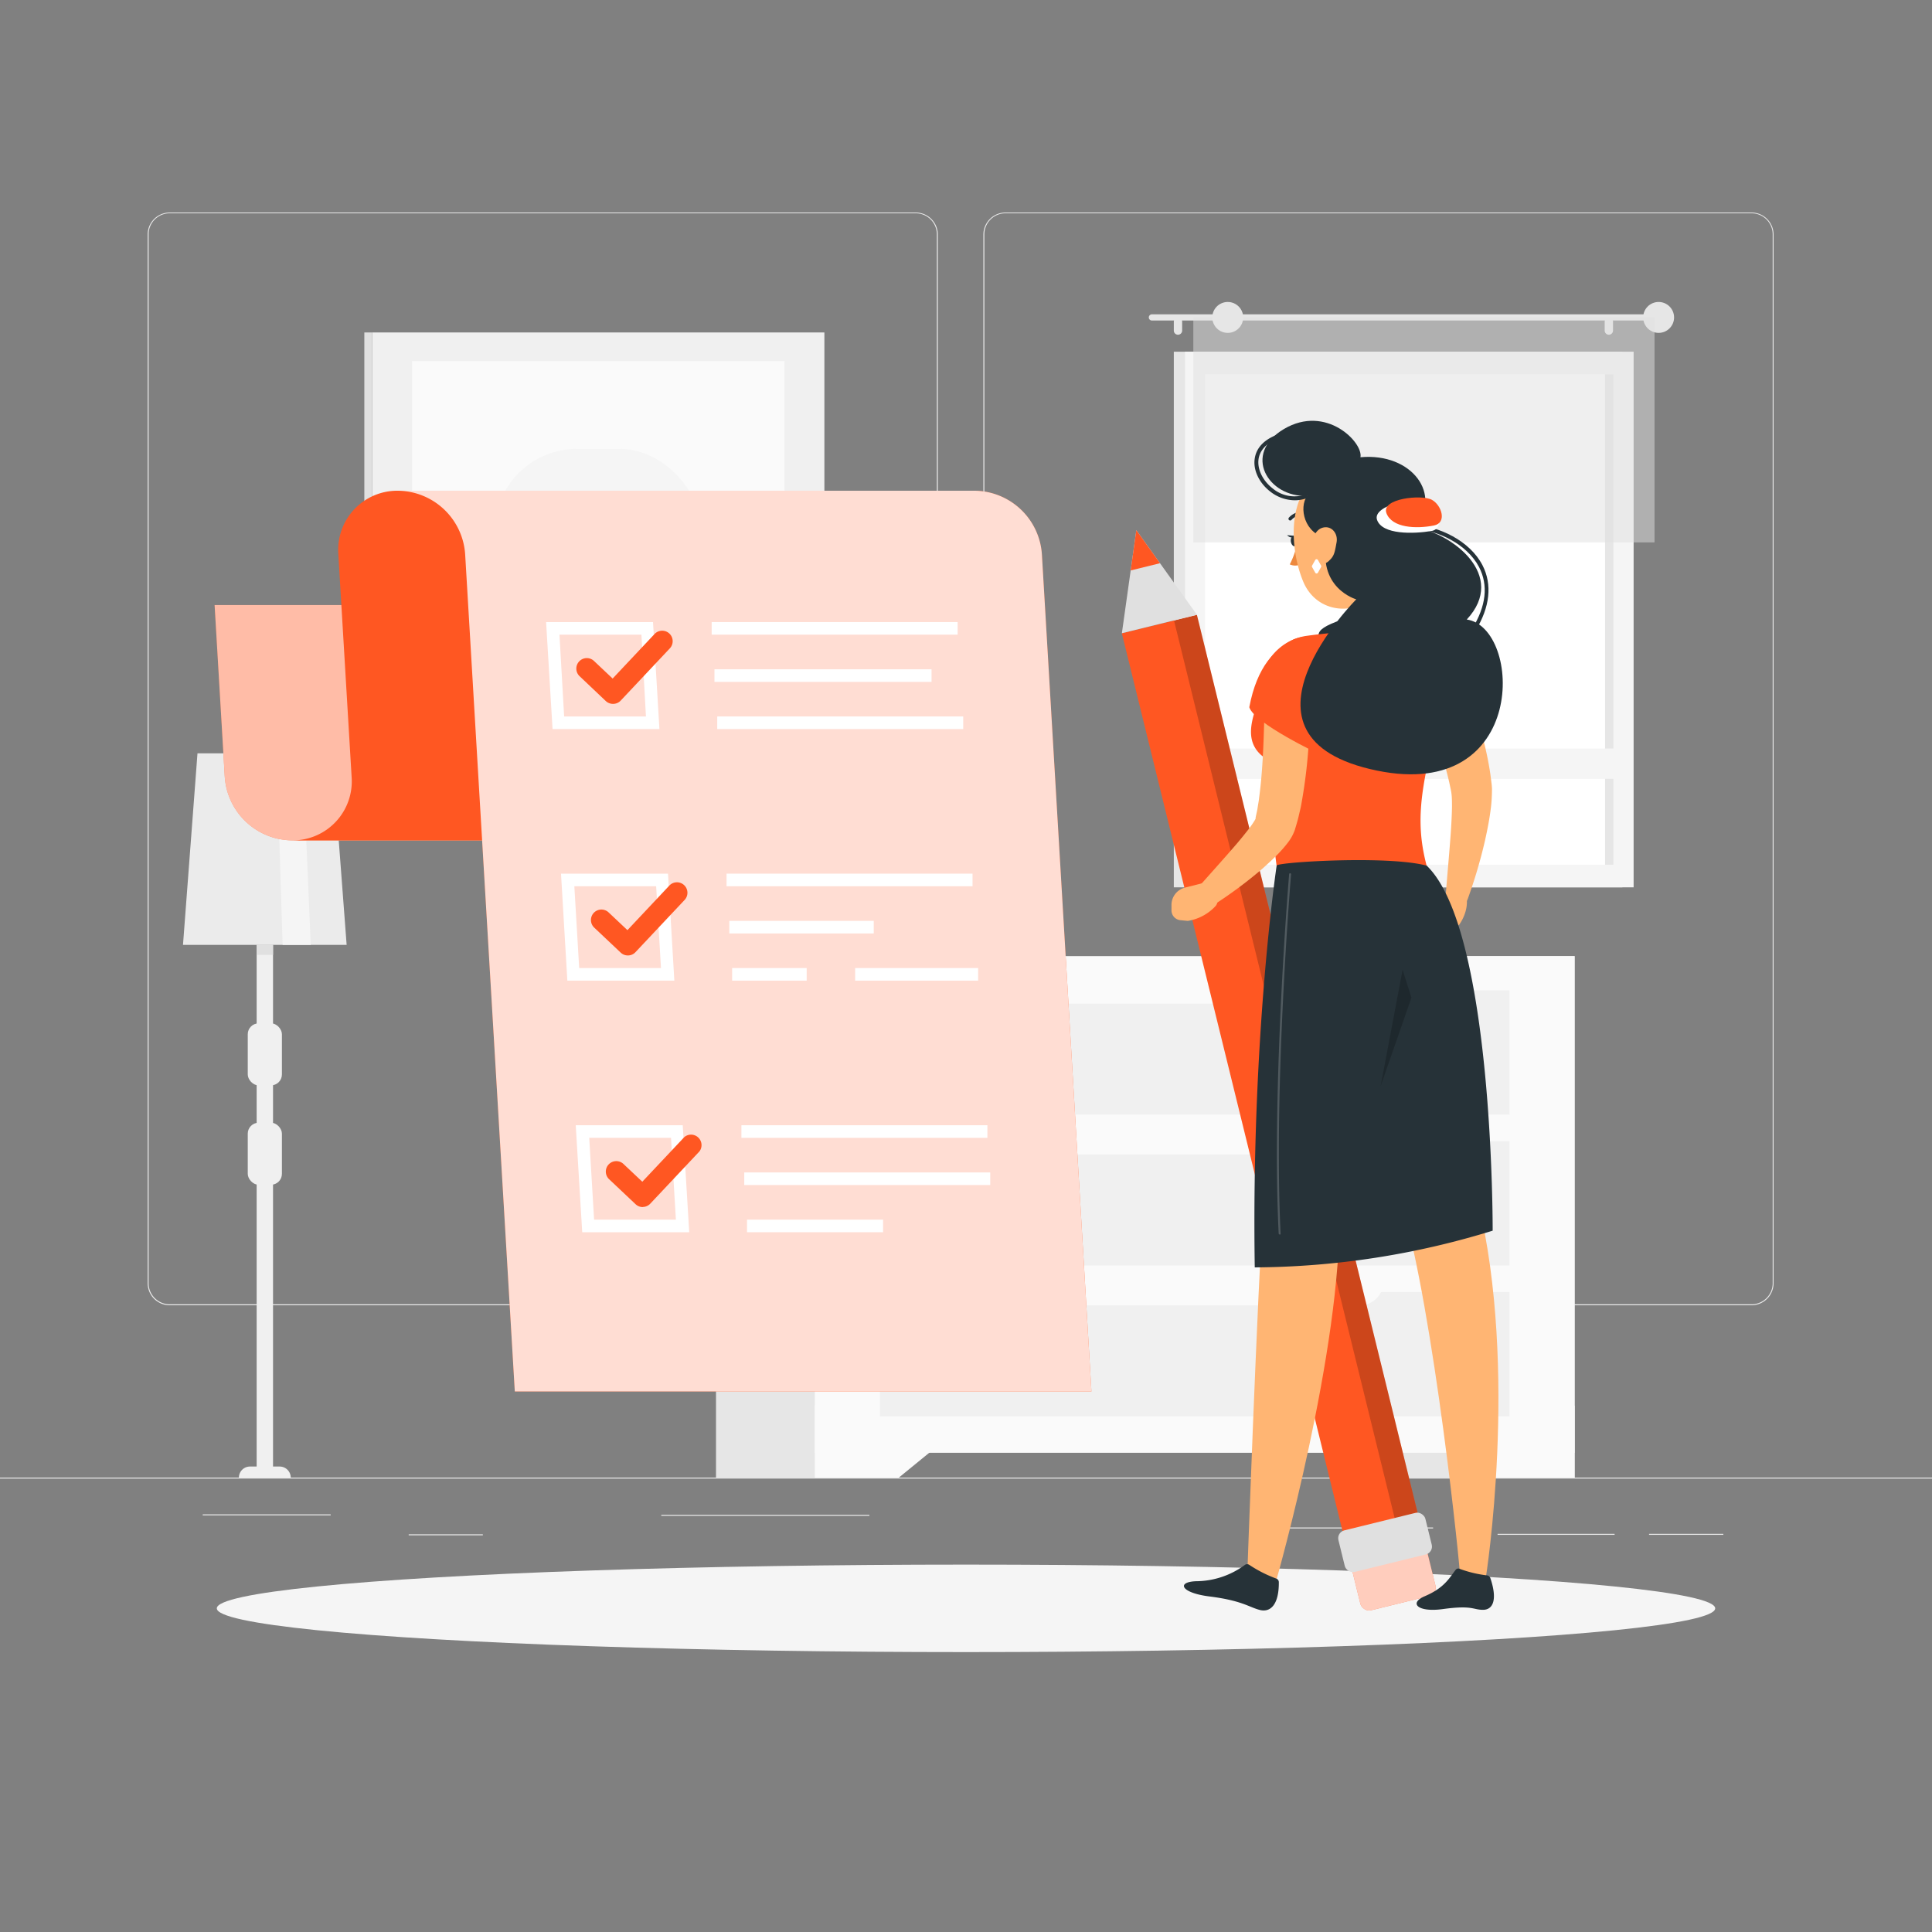 <svg xmlns="http://www.w3.org/2000/svg" viewBox="0 0 500 500"><rect x="0" y="0" width="500" height="500" fill="#808080" stroke="none"/><g id="freepik--background-complete--inject-25"><rect y="382.4" width="500" height="0.25" style="fill:#ebebeb"></rect><rect x="52.46" y="391.92" width="33.12" height="0.25" style="fill:#ebebeb"></rect><rect x="171.14" y="392.05" width="53.86" height="0.25" style="fill:#ebebeb"></rect><rect x="105.77" y="397.08" width="19.19" height="0.25" style="fill:#ebebeb"></rect><rect x="426.77" y="396.96" width="19.23" height="0.25" style="fill:#ebebeb"></rect><rect x="387.57" y="396.96" width="30.29" height="0.25" style="fill:#ebebeb"></rect><rect x="328.33" y="395.31" width="42.56" height="0.25" style="fill:#ebebeb"></rect><path d="M237,337.8H43.91a5.71,5.71,0,0,1-5.7-5.71V60.66A5.71,5.71,0,0,1,43.91,55H237a5.71,5.71,0,0,1,5.71,5.71V332.09A5.71,5.71,0,0,1,237,337.8ZM43.91,55.2a5.46,5.46,0,0,0-5.45,5.46V332.09a5.46,5.46,0,0,0,5.45,5.46H237a5.47,5.47,0,0,0,5.46-5.46V60.66A5.47,5.47,0,0,0,237,55.2Z" style="fill:#ebebeb"></path><path d="M453.31,337.8H260.21a5.72,5.72,0,0,1-5.71-5.71V60.66A5.72,5.72,0,0,1,260.21,55h193.1A5.71,5.71,0,0,1,459,60.66V332.09A5.71,5.71,0,0,1,453.31,337.8ZM260.21,55.2a5.47,5.47,0,0,0-5.46,5.46V332.09a5.47,5.47,0,0,0,5.46,5.46h193.1a5.47,5.47,0,0,0,5.46-5.46V60.66a5.47,5.47,0,0,0-5.46-5.46Z" style="fill:#ebebeb"></path><rect x="303.78" y="91.02" width="116.1" height="138.62" style="fill:#e6e6e6"></rect><rect x="306.68" y="91.02" width="116.1" height="138.62" style="fill:#f5f5f5"></rect><rect x="301.26" y="107.48" width="126.93" height="105.69" transform="translate(525.06 -204.4) rotate(90)" style="fill:#fff"></rect><rect x="353.01" y="159.24" width="126.93" height="2.19" transform="translate(576.81 -256.15) rotate(90)" style="fill:#e6e6e6"></rect><rect x="308.83" y="193.72" width="111.79" height="7.85" style="fill:#f5f5f5"></rect><path d="M428.45,81.35H298.11a.8.8,0,0,0-.8.8h0a.8.8,0,0,0,.8.8H428.45a.8.8,0,0,0,.8-.8h0A.8.8,0,0,0,428.45,81.35Z" style="fill:#e6e6e6"></path><circle cx="429.25" cy="82.15" r="4" style="fill:#e6e6e6"></circle><path d="M304.86,86.63h0a1.08,1.08,0,0,1-1.08-1.08V83.23a1.09,1.09,0,0,1,1.08-1.08h0a1.08,1.08,0,0,1,1.08,1.08v2.32A1.08,1.08,0,0,1,304.86,86.63Z" style="fill:#e6e6e6"></path><path d="M416.37,86.63h0a1.08,1.08,0,0,1-1.08-1.08V83.23a1.09,1.09,0,0,1,1.08-1.08h0a1.08,1.08,0,0,1,1.08,1.08v2.32A1.08,1.08,0,0,1,416.37,86.63Z" style="fill:#e6e6e6"></path><rect x="308.83" y="82.15" width="119.36" height="58.22" style="fill:#e0e0e0;opacity:0.5"></rect><circle cx="317.74" cy="82.15" r="4" style="fill:#e6e6e6"></circle><polygon points="89.71 244.53 47.36 244.53 51.11 194.96 85.96 194.96 89.71 244.53" style="fill:#ebebeb"></polygon><polygon points="80.42 244.53 73.14 244.53 71.59 194.96 78.31 194.96 80.42 244.53" style="fill:#f5f5f5"></polygon><rect x="66.42" y="244.53" width="4.24" height="137.87" style="fill:#f0f0f0"></rect><rect x="64.12" y="264.84" width="8.84" height="16.05" rx="2.82" style="fill:#f0f0f0"></rect><rect x="64.12" y="290.56" width="8.84" height="16.05" rx="2.82" style="fill:#f0f0f0"></rect><path d="M75.24,382.4H61.83a2.86,2.86,0,0,1,2.86-2.86h7.69a2.86,2.86,0,0,1,2.86,2.86Z" style="fill:#f0f0f0"></path><rect x="66.42" y="244.53" width="4.24" height="2.59" style="fill:#e0e0e0"></rect><rect x="96.32" y="86.04" width="117.04" height="117.36" transform="translate(309.67 289.44) rotate(180)" style="fill:#f0f0f0"></rect><rect x="94.29" y="86.04" width="2.02" height="117.36" style="fill:#e0e0e0"></rect><rect x="106.65" y="93.46" width="96.37" height="102.53" transform="translate(309.67 289.44) rotate(180)" style="fill:#fafafa"></rect><rect x="128" y="116.18" width="53.66" height="57.09" rx="21.28" transform="translate(309.67 289.44) rotate(180)" style="fill:#f5f5f5"></rect><rect x="362.97" y="247.44" width="44.55" height="134.95" style="fill:#e6e6e6"></rect><polygon points="385.77 382.4 407.52 382.4 407.52 363.77 362.97 363.77 385.77 382.4" style="fill:#fafafa"></polygon><rect x="185.3" y="247.44" width="44.55" height="134.95" style="fill:#e6e6e6"></rect><rect x="210.87" y="247.44" width="196.64" height="128.54" style="fill:#fafafa"></rect><polygon points="232.62 382.4 210.88 382.4 210.88 363.77 255.43 363.77 232.62 382.4" style="fill:#fafafa"></polygon><rect x="227.75" y="295.34" width="162.9" height="32.17" style="fill:#f0f0f0"></rect><rect x="227.75" y="334.39" width="162.9" height="32.17" style="fill:#f0f0f0"></rect><path d="M351.85,298.78H266.54a6.22,6.22,0,0,1-6.22-6.22h97.75A6.21,6.21,0,0,1,351.85,298.78Z" style="fill:#fafafa"></path><rect x="227.75" y="256.3" width="162.9" height="32.17" style="fill:#f0f0f0"></rect><path d="M351.85,259.74H266.54a6.23,6.23,0,0,1-6.22-6.23h97.75A6.22,6.22,0,0,1,351.85,259.74Z" style="fill:#fafafa"></path><path d="M351.85,337.83H266.54a6.23,6.23,0,0,1-6.22-6.23h97.75A6.22,6.22,0,0,1,351.85,337.83Z" style="fill:#fafafa"></path></g><g id="freepik--Shadow--inject-25"><ellipse id="freepik--path--inject-25" cx="250" cy="416.24" rx="193.89" ry="11.32" style="fill:#f5f5f5"></ellipse></g><g id="freepik--complete-list--inject-25"><path d="M75.55,217.49H224.79a17.64,17.64,0,0,1-17.38-16.42l-2.64-44.48H55.54l2.63,44.48A17.64,17.64,0,0,0,75.55,217.49Z" style="fill:#FF5722"></path><path d="M75.55,217.49H224.79a17.64,17.64,0,0,1-17.38-16.42l-2.64-44.48H55.54l2.63,44.48A17.64,17.64,0,0,0,75.55,217.49Z" style="fill:#fff;opacity:0.6"></path><path d="M235.85,127H103a15.3,15.3,0,0,0-15.44,16.41L91,201.08a15.28,15.28,0,0,1-15.44,16.41H224.79a15.28,15.28,0,0,0,15.44-16.41l.37,6.24-3.78-63.87A15.28,15.28,0,0,1,252.26,127Z" style="fill:#FF5722"></path><path d="M252.26,127H103a17.62,17.62,0,0,1,17.38,16.41L133.23,360.1H282.46L269.64,143.45A17.64,17.64,0,0,0,252.26,127Z" style="fill:#FF5722"></path><path d="M252.26,127H103a17.62,17.62,0,0,1,17.38,16.41L133.23,360.1H282.46L269.64,143.45A17.64,17.64,0,0,0,252.26,127Z" style="fill:#fff;opacity:0.8"></path><path d="M170.66,188.68H143L141.33,161H169ZM146,185.42h21.17L166,164.25H144.79Z" style="fill:#fff"></path><path d="M174.52,253.79H146.83l-1.64-27.69h27.69Zm-24.63-3.26h21.17l-1.25-21.17H148.64Z" style="fill:#fff"></path><path d="M178.37,318.9H150.68L149,291.21h27.69Zm-24.62-3.26h21.17l-1.26-21.17H152.49Z" style="fill:#fff"></path><rect x="184.18" y="160.99" width="63.66" height="3.26" style="fill:#fff"></rect><rect x="184.9" y="173.21" width="56.18" height="3.26" style="fill:#fff"></rect><rect x="185.62" y="185.42" width="63.66" height="3.26" style="fill:#fff"></rect><rect x="188.03" y="226.1" width="63.66" height="3.26" style="fill:#fff"></rect><rect x="188.75" y="238.32" width="37.37" height="3.26" style="fill:#fff"></rect><rect x="189.48" y="250.53" width="19.29" height="3.26" style="fill:#fff"></rect><rect x="221.31" y="250.53" width="31.83" height="3.26" style="fill:#fff"></rect><rect x="191.88" y="291.21" width="63.66" height="3.26" style="fill:#fff"></rect><rect x="192.61" y="303.43" width="63.66" height="3.26" style="fill:#fff"></rect><rect x="193.33" y="315.64" width="35.21" height="3.26" style="fill:#fff"></rect><path d="M158.63,182.16a2.7,2.7,0,0,1-1.86-.74L150,175a2.71,2.71,0,1,1,3.73-3.94l4.82,4.55,10.85-11.53a2.71,2.71,0,0,1,3.95,3.72l-12.71,13.51a2.67,2.67,0,0,1-1.9.85Z" style="fill:#FF5722"></path><path d="M162.49,247.27a2.68,2.68,0,0,1-1.86-.74l-6.8-6.42a2.71,2.71,0,1,1,3.72-3.94l4.83,4.55,10.84-11.53a2.71,2.71,0,0,1,3.95,3.72l-12.71,13.51a2.66,2.66,0,0,1-1.89.85Z" style="fill:#FF5722"></path><path d="M166.34,312.39a2.69,2.69,0,0,1-1.86-.75l-6.8-6.42a2.71,2.71,0,1,1,3.72-3.94l4.83,4.55,10.85-11.53A2.71,2.71,0,0,1,181,298l-12.71,13.51a2.7,2.7,0,0,1-1.9.85Z" style="fill:#FF5722"></path></g><g id="freepik--Character--inject-25"><rect x="319.04" y="157.97" width="20" height="242.81" transform="translate(-57.19 86.65) rotate(-13.81)" style="fill:#FF5722"></rect><rect x="332.74" y="156.31" width="6.09" height="242.81" transform="translate(-56.6 88.21) rotate(-13.81)" style="opacity:0.2"></rect><rect x="350.55" y="400.02" width="20" height="15.06" rx="2.25" transform="translate(-86.89 97.88) rotate(-13.81)" style="fill:#FF5722"></rect><rect x="350.55" y="400.02" width="20" height="15.06" rx="2.25" transform="translate(-86.89 97.88) rotate(-13.81)" style="fill:#fff;opacity:0.7"></rect><rect x="346.9" y="393.6" width="23.17" height="11.08" rx="2.08" transform="translate(-84.94 97.14) rotate(-13.81)" style="fill:#e0e0e0"></rect><polygon points="309.76 159.1 290.34 163.88 292.62 147.63 294.08 137.21 300.21 145.76 309.76 159.1" style="fill:#e0e0e0"></polygon><polygon points="300.21 145.76 292.62 147.63 294.08 137.21 300.21 145.76" style="fill:#FF5722"></polygon><path d="M359.92,143.68c-.1,6-1.26,17.31,1.9,21A43.83,43.83,0,0,0,342.93,177c-4.33-7.08,1.32-10.89,1.32-10.89,6.23-2,5.85-6.69,4.54-11Z" style="fill:#ffb573"></path><path d="M341.09,170.89c1.65-6.13-3-7,4.75-10,6.06-2.4,17.51-2.74,20.2-.81,1.49,1.08-.56,4.86-.56,4.86Z" style="fill:#263238"></path><path d="M374.68,169.57c.45.72.77,1.27,1.13,1.9s.66,1.21,1,1.82c.64,1.22,1.24,2.44,1.82,3.68,1.16,2.47,2.17,5,3.1,7.56a82,82,0,0,1,4,16l.26,2.06c.05.29.09.81.12,1.26s0,.86,0,1.26a37.36,37.36,0,0,1-.33,4.41c-.35,2.76-.88,5.37-1.46,8a129.42,129.42,0,0,1-4.47,15.13,2.93,2.93,0,0,1-5.68-1.23v0c.4-5.08.87-10.2,1.24-15.2.18-2.5.32-5,.36-7.36,0-1.17,0-2.33-.11-3.3l-.09-.67-.13-.65-.37-1.74a91,91,0,0,0-4.3-13.74c-.9-2.24-1.87-4.46-2.89-6.65q-.76-1.65-1.59-3.24l-.84-1.58-.79-1.45-.14-.26a5.87,5.87,0,0,1,10.15-5.89Z" style="fill:#ffb573"></path><path d="M372,234.67l.83-1.38,2.34-3.94,4.29,2.43c.89,4-1.83,7.54-1.83,7.54l-1.21,1a2.15,2.15,0,0,1-2.94-.11l-.93-.86A3.93,3.93,0,0,1,372,234.67Z" style="fill:#ffb573"></path><path d="M315,232.63l-.69-2.5a2.33,2.33,0,0,0-2.82-1.64l-3,.77-1.85.46a4.63,4.63,0,0,0-3.46,4.37l0,1.49a2.56,2.56,0,0,0,2.37,2.57l1.85.18a12.46,12.46,0,0,0,7.22-3.88A2,2,0,0,0,315,232.63Z" style="fill:#ffb573"></path><path d="M369.68,165.17c5.25,2.33,10.06,7.88,14,18.15-1.26,4.23-14.27,11.16-14.27,11.16S353.18,160.07,369.68,165.17Z" style="fill:#FF5722"></path><path d="M326.25,178.32c.05,3.81-6.26,12.64,1,17.76.63,7.71,1.48,15.3,3.13,27.95h38.83c-3.69-14-.5-23.4,5.42-48a9.47,9.47,0,0,0-8.24-11.77c-1.55-.15-3.19-.28-4.86-.37a123.44,123.44,0,0,0-17.64,0c-1.91.17-3.88.41-5.77.67A13.87,13.87,0,0,0,326.25,178.32Z" style="fill:#FF5722"></path><path d="M339.11,174.61c.09,2.86,0,5.6,0,8.4s-.18,5.57-.36,8.37a135,135,0,0,1-2,16.92c-.12.71-.31,1.45-.48,2.17s-.32,1.44-.55,2.2l-.32,1.11-.17.56a6.18,6.18,0,0,1-.24.74,11.93,11.93,0,0,1-1.7,3,33,33,0,0,1-3.19,3.57c-1.05,1.05-2.12,2-3.2,3a113.3,113.3,0,0,1-13.52,10,2.94,2.94,0,0,1-3.79-4.41l0,0c3.57-4.07,7.25-8.11,10.68-12.11.84-1,1.66-2,2.44-3a24.35,24.35,0,0,0,2-2.81c.24-.37.39-.82.26-.57s0-.13,0-.24l.09-.44.19-.87c.14-.56.22-1.19.32-1.8s.22-1.22.28-1.86c.68-5.05,1-10.37,1.19-15.69s.31-10.74.34-16v0a5.87,5.87,0,0,1,11.74-.13Z" style="fill:#ffb573"></path><path d="M334.83,165.45c-4.79,2.38-9.54,7-11.51,17.58,1.25,4.19,18.37,12.26,18.37,12.26S351.22,159.33,334.83,165.45Z" style="fill:#FF5722"></path><path d="M335.88,139.86c.13.75-.17,1.45-.67,1.54s-1-.43-1.13-1.19.18-1.45.67-1.54S335.76,139.1,335.88,139.86Z" style="fill:#263238"></path><path d="M335,138.66l-1.91-.16S334.24,139.73,335,138.66Z" style="fill:#263238"></path><path d="M335.7,140.7a21.18,21.18,0,0,1-1.91,5.36,3.31,3.31,0,0,0,2.8,0Z" style="fill:#ed893e"></path><path d="M333.9,134.7a.47.47,0,0,1-.31-.12.45.45,0,0,1,0-.64,4.6,4.6,0,0,1,3.91-1.48.44.44,0,0,1,.35.52.47.47,0,0,1-.54.37,3.69,3.69,0,0,0-3.08,1.21A.47.47,0,0,1,333.9,134.7Z" style="fill:#263238"></path><path d="M360.63,132.41c1,9.4,1.6,13.36-2.23,19-5.77,8.55-17.37,8-21.1-.83-3.36-8-4.41-22,3.95-27.46A12.42,12.42,0,0,1,360.63,132.41Z" style="fill:#ffb573"></path><path d="M343.53,139.28c-6-1.06-7.45-7.95-5.23-10.95-10.11.45-16.92-10.86-6-17.31s20.56,3.54,19.78,7.31c13.45-1.22,21.33,9.85,14,18.08,9.67,1.57,24.15,12.47,13.52,23.92,14.37,2.11,15.93,47.11-23.19,39.11C315.17,191,351,155.11,351,155.11S340.55,152.17,343.53,139.28Z" style="fill:#263238"></path><path d="M381.84,163.26l-.85-.52c3.63-5.9,4.23-11.27,1.78-16-3.15-6-10.79-9.54-16.72-9.88l.06-1c6.2.35,14.23,4,17.55,10.41C386.24,151.27,385.61,157.13,381.84,163.26Z" style="fill:#263238"></path><path d="M370.47,137.42c3.45-.57,1.82-6.2-.72-7.69s-14.71.93-13.37,4.81S365.84,138.19,370.47,137.42Z" style="fill:#fff"></path><path d="M371.09,136c3.44-.66,2.06-5.22-.52-6.65s-13.21-.37-11.76,3.46S366.49,136.91,371.09,136Z" style="fill:#FF5722"></path><path d="M335.05,129.47a10.35,10.35,0,0,1-6.33-2.27c-2.87-2.23-4.45-5.57-4-8.51.27-1.87,1.44-4.44,5.52-6.07l.37.93c-2.88,1.15-4.57,3-4.9,5.28-.36,2.6,1.07,5.57,3.66,7.58a8.8,8.8,0,0,0,8.78,1.46l.38.93A9,9,0,0,1,335.05,129.47Z" style="fill:#263238"></path><path d="M345.9,140.38c-.45,2.46-.59,3.51-1.87,4.66a2.71,2.71,0,0,1-4.73-1.77c-.2-2.26.57-5.9,2.86-6.66S346.35,137.93,345.9,140.38Z" style="fill:#ffb573"></path><path d="M340.38,148.21l-.81-1.45a.39.39,0,0,1,0-.39l.81-1.44a.4.4,0,0,1,.7,0l.81,1.44a.39.39,0,0,1,0,.39l-.81,1.45A.4.4,0,0,1,340.38,148.21Z" style="fill:#fff"></path><path d="M330.4,224s-1.37,50.14-3.2,83.12c-1.94,30.27-4.43,101.06-4.43,101.06l7.65.4s16.92-59.57,16.21-95.56c19.86-50.34,12.72-87.51,12.72-87.51Z" style="fill:#ffb573"></path><path d="M323.34,405a1,1,0,0,0-1.17,0,21.42,21.42,0,0,1-12.69,4.22c-5.08.22-3.83,3,3.44,3.93,8.55,1.06,10.38,2.82,13.14,3.51s4.95-1.41,4.9-7.21a1,1,0,0,0-.64-.91A33.32,33.32,0,0,1,323.34,405Z" style="fill:#263238"></path><path d="M340.55,224s14,59.34,22.11,87c8.53,29,15.29,95.18,15.24,97.37h6.62s8.55-53.64-2-97.4c-1-71-13.24-86.92-13.24-86.92Z" style="fill:#ffb573"></path><path d="M377.73,406a.86.86,0,0,0-1,.26c-1.71,2.22-2.95,4.68-8,6.84-4.18,1.78-1.87,4.22,4.67,3.33,7.69-1.06,7.8.19,10.39.19s3.81-2.58,1.92-8.19a1.06,1.06,0,0,0-.84-.72A30.39,30.39,0,0,1,377.73,406Z" style="fill:#263238"></path><path d="M330.4,224s-6.6,43.94-5.67,104a212.09,212.09,0,0,0,61.57-9.5s.3-77.82-17.07-94.47C359.2,221.33,330.63,223.12,330.4,224Z" style="fill:#263238"></path><path d="M331.17,319.47a.25.25,0,0,1-.25-.24c-1.87-38.35,2.67-92.49,2.71-93a.24.24,0,0,1,.27-.23.25.25,0,0,1,.23.27c-.05.55-4.58,54.65-2.71,93a.24.24,0,0,1-.24.26Z" style="fill:#fff;opacity:0.2"></path><polygon points="357.3 281.12 362.99 250.98 365.28 258.19 357.3 281.12" style="opacity:0.2"></polygon></g></svg>